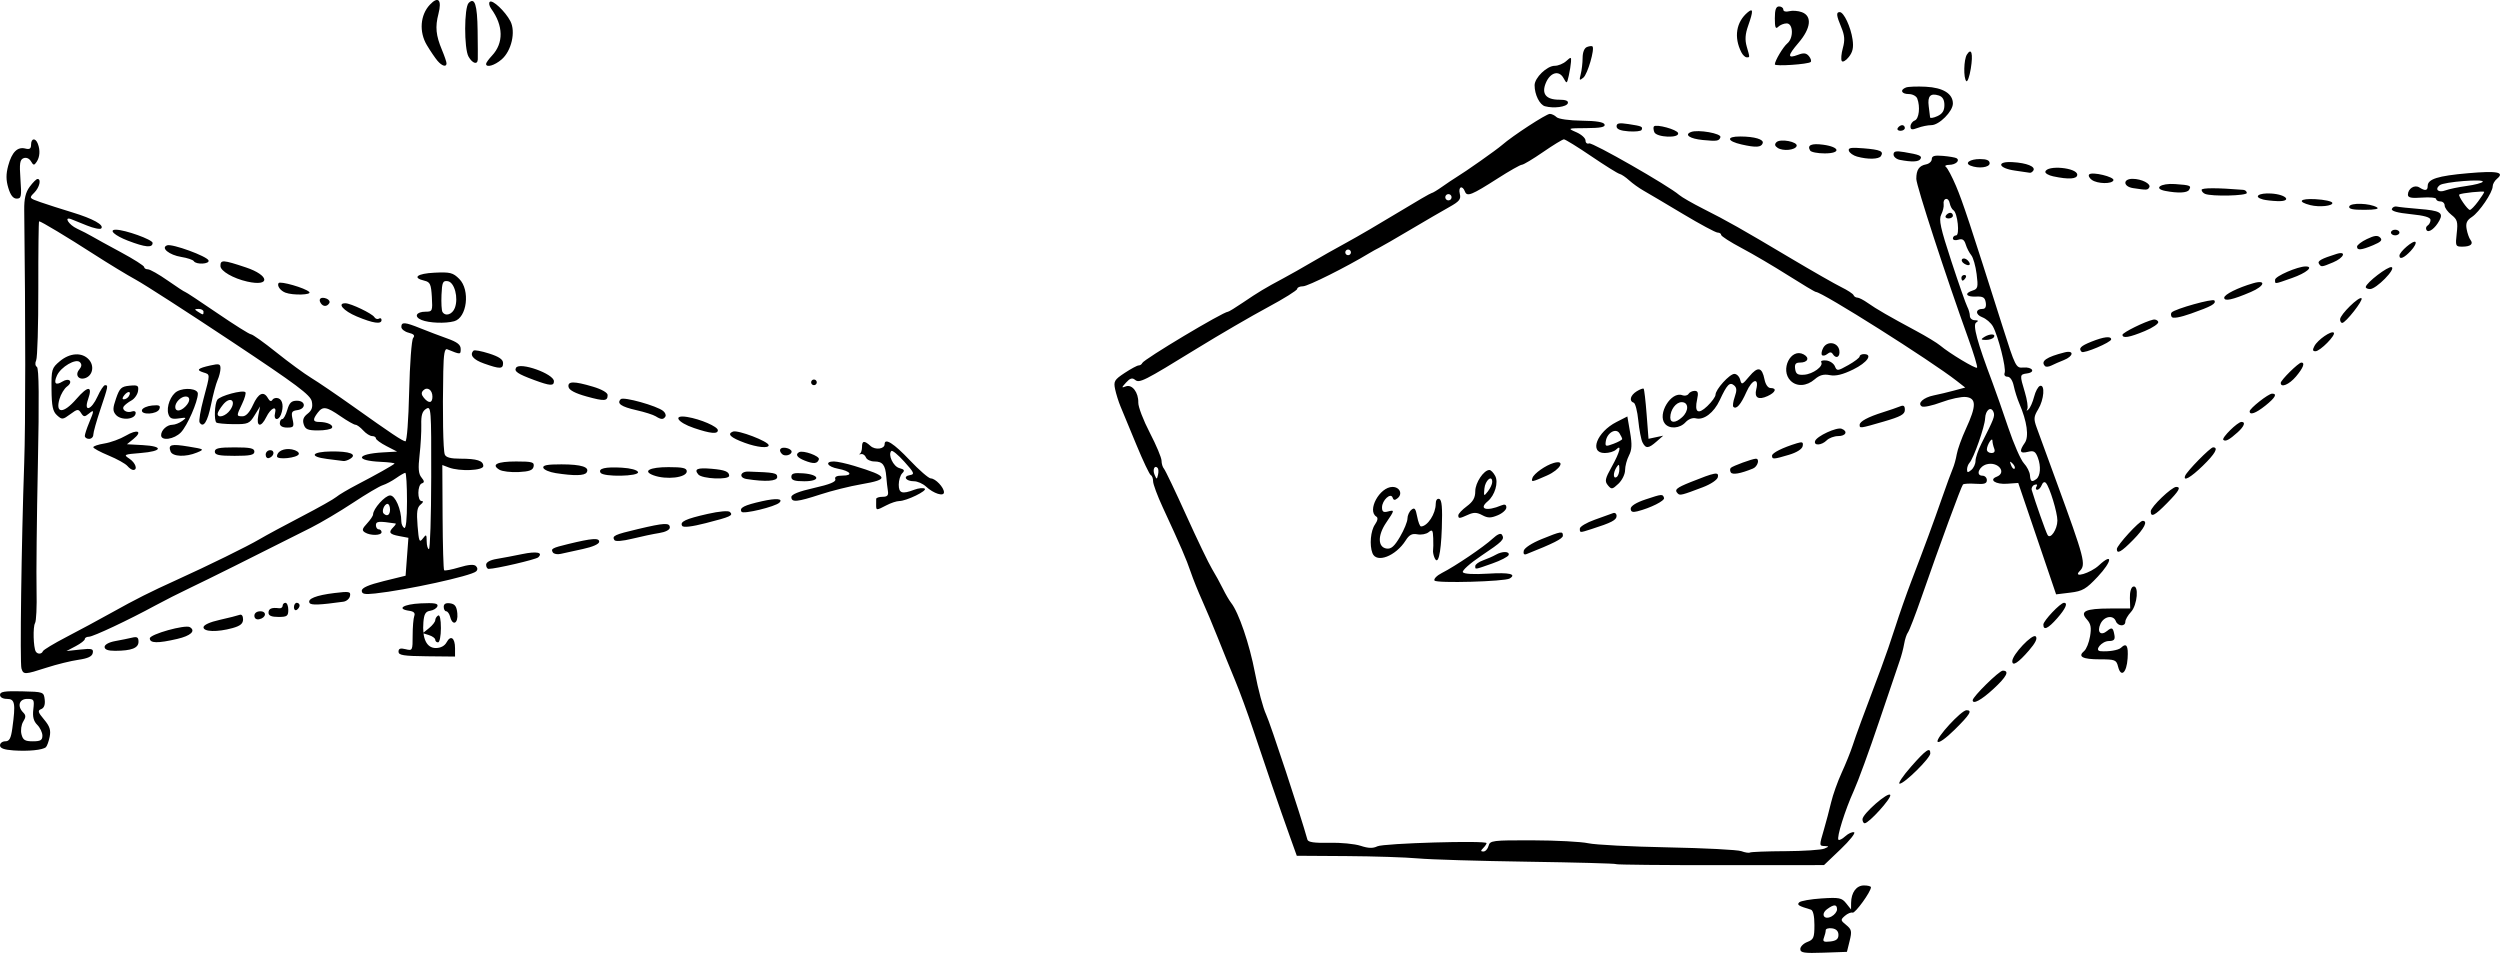 <?xml version="1.0" encoding="utf-8"?>
<svg height="118.948mm" viewBox="0 0 312.06 118.948" width="312.06mm" xmlns="http://www.w3.org/2000/svg">
	<title>A diagram showing two shapes and views onto them. The first shape, an equilateral triangle has the near corner to the point of view labelled A and the furthest visible points labelled B and C. Points D and E are level with point A and sit on the lines of sight from the point of view to corners B and C. The second shape is a regular pentagon and has the same points marked (with prime marks) to show that the outside visible points are closer to the point of view than with the triangle.</title>
	<path d="m189.744 201.882c0-.304.397-.703.882-.887.78-.297.882-.541.882-2.119 0-1.122-.164-1.833-.441-1.915-1.555-.464-1.771-.598-1.46-.909.184-.184 1.441-.405 2.793-.492 2.207-.142 2.521-.08 3.069.61l.61.768.008-.817c.013-1.305.659-2.182 1.608-2.182.478 0 .87.102.87.228 0 .555-1.976 3.286-2.293 3.169-.194-.071-.625.107-.957.396-.566.493-.556.564.161 1.145.674.546.725.782.428 1.986l-.337 1.367-2.91.102c-2.449.086-2.91.015-2.91-.45zm4.763-1.769c0-.463-.273-.744-.794-.818-.437-.062-.794.044-.794.236 0 .192-.101.612-.225.935-.183.476-.034.564.794.47.745-.085 1.019-.306 1.019-.822zm-.176-3.187c0-.643-.38-.656-1.221-.041-.867.634-.406 1.429.537.924.376-.201.684-.599.684-.883zm-27.595-5.651c-.075-.075-5.05-.21-11.054-.298-6.004-.088-12.144-.273-13.645-.411s-5.521-.268-8.935-.29l-6.207-.04-.885-2.469c-1.223-3.412-3.082-8.822-4.547-13.229-.677-2.037-1.693-4.815-2.259-6.174-.566-1.358-1.532-3.739-2.148-5.292s-1.513-3.69-1.993-4.75c-.48-1.06-1.116-2.643-1.413-3.518-.54-1.589-1.243-3.215-3.494-8.079-.659-1.424-1.198-2.879-1.198-3.234 0-.355-.128-.698-.284-.762-.156-.065-.972-1.784-1.813-3.822s-1.728-4.18-1.972-4.763-.546-1.549-.672-2.148c-.207-.984-.092-1.18 1.19-2.028.78-.516 1.568-.939 1.75-.939.182 0 .384-.135.449-.3.182-.464 10.108-6.403 10.702-6.403.1 0 .942-.516 1.87-1.147 1.921-1.305 2.766-1.813 5.008-3.01.873-.466 2.461-1.364 3.528-1.995 1.067-.631 3.052-1.752 4.41-2.49 1.358-.738 4.256-2.43 6.439-3.759 2.183-1.329 4.059-2.416 4.169-2.416s.705-.358 1.322-.795 1.387-.953 1.709-1.147c1.154-.693 5.072-3.452 5.764-4.059 1.284-1.127 5.505-3.878 5.949-3.878.24 0 .62.184.844.408.231.231 1.584.422 3.128.441 1.837.022 2.768.176 2.867.474.108.323-.496.445-2.264.455-2.387.014-2.399.019-1.264.512.631.274 1.147.739 1.147 1.033 0 .294.202.457.45.363.413-.158 9.908 5.276 11.24 6.433.317.276 1.667 1.051 2.999 1.724 3.033 1.531 4.708 2.478 10.888 6.154 2.716 1.616 5.574 3.249 6.35 3.629.776.38 1.464.829 1.529.999.065.169.278.308.475.308.196 0 .778.299 1.294.664 1.056.749 2.703 1.701 6.052 3.497 1.261.676 2.611 1.497 2.999 1.823 1.162.978 4.424 2.938 4.599 2.764.089-.089-.406-1.737-1.1-3.661-2.787-7.724-6.485-19.073-6.485-19.903-.001-1.136.345-1.649 1.223-1.816.388-.074.707-.37.709-.658.003-.397.347-.494 1.411-.4.774.068 1.529.198 1.678.289.475.29-.109.821-.909.827-.425.003-.611.122-.412.265.198.143.764 1.212 1.257 2.376.842 1.986 1.755 4.743 5.812 17.546 1.597 5.039 1.676 5.197 2.577 5.115 1.141-.103 1.593.577.488.734-.938.133-.942.165-.281 2.361.282.937.417 1.875.301 2.085-.143.256-.089.265.165.028.207-.194.516-.898.685-1.563.17-.666.5-1.274.733-1.352.658-.219.512 1.707-.22 2.914-.56.923-.584 1.213-.19 2.293.248.68 1.351 3.697 2.45 6.705 3.557 9.732 3.729 10.391 2.919 11.2-.945.945 1.345.269 2.394-.707 1.79-1.665 1.671-.523-.146 1.413-1.455 1.55-1.889 1.801-3.43 1.988l-1.764.215-2.363-6.954-2.363-6.954-1.394.101c-1.421.103-2.31-.487-1.311-.87 1.316-.505.216-1.927-1.211-1.564-.985.251-1.444 1.428-.557 1.428.305 0 .555.25.555.556 0 .43-.318.533-1.396.455-.768-.055-1.482-.015-1.587.09-.205.205-2.871 7.456-5.164 14.048-.773 2.221-1.537 4.205-1.7 4.41-.162.205-.376.849-.475 1.431-.099.582-.351 1.535-.559 2.117-.208.582-1.366 3.995-2.572 7.585-1.206 3.59-2.627 7.479-3.156 8.643-1.091 2.4-2.172 5.854-1.912 6.114.095.095.482-.107.86-.449s.867-.562 1.087-.489c.22.073-.535 1.025-1.677 2.115l-2.077 1.981-12.913.009c-7.102.005-12.975-.053-13.05-.128zm21.136-1.611c2.291-.014 4.483-.158 4.871-.32.601-.251.614-.298.088-.319-.742-.03-.74-.003-.132-2.075.267-.91.669-2.429.893-3.377.224-.948.817-2.615 1.318-3.704.501-1.09 1.116-2.616 1.368-3.392.42-1.296 1.25-3.552 3.568-9.701.475-1.261 1.268-3.563 1.762-5.115.494-1.552 1.383-4.092 1.977-5.644 1.74-4.55 2.722-7.214 3.836-10.407.575-1.649 1.186-3.316 1.357-3.704.171-.388.395-1.197.497-1.797.102-.6.618-2.029 1.146-3.175 1.314-2.847 1.315-3.813.007-3.963-.556-.064-1.935.23-3.064.652s-2.229.659-2.445.525c-.611-.377.186-1.117 1.483-1.377.616-.123 1.751-.394 2.524-.602l1.405-.378-1.049-.821c-3.239-2.535-16.818-11.113-17.592-11.113-.114 0-1.67-.928-3.458-2.061-1.788-1.134-4.401-2.671-5.808-3.415-1.407-.745-2.558-1.484-2.558-1.643 0-.159-.199-.289-.442-.289-.243 0-2.188-1.045-4.322-2.323-2.134-1.278-4.346-2.587-4.916-2.91-.57-.323-1.383-.905-1.807-1.293-.424-.388-.963-.75-1.198-.804-.235-.054-1.824-1.046-3.53-2.205-1.706-1.159-3.241-2.106-3.41-2.105-.169.001-1.34.715-2.601 1.585s-2.452 1.584-2.646 1.585c-.194.001-1.543.764-2.999 1.696-3.286 2.104-3.848 2.329-4.108 1.652-.322-.84-.864-.602-.642.283.169.672-.051.948-1.316 1.653-.835.465-3.027 1.74-4.87 2.833-1.843 1.093-3.59 2.101-3.881 2.242-.291.14-.847.448-1.235.683-2.857 1.728-7.666 4.131-8.267 4.131-.401 0-.728.146-.728.325s-1.658 1.215-3.685 2.302c-2.027 1.087-5.995 3.397-8.817 5.132-6.706 4.124-7.195 4.37-7.754 3.905-.33-.274-.624-.182-1.101.346-.592.654-.595.698-.037.484.785-.301 1.594.753 1.559 2.031-.014.519.633 2.21 1.438 3.758s1.464 3.115 1.464 3.483c0 .368.136.82.302 1.004.166.184 1.414 2.796 2.774 5.803s2.81 6.024 3.223 6.703 1.023 1.79 1.357 2.469c.334.679.796 1.473 1.026 1.764.95 1.198 2.303 5.163 2.978 8.727.395 2.088 1.022 4.432 1.392 5.208.513 1.075 4.359 12.729 5.156 15.624.09.325.861.437 2.718.394 1.426-.033 3.192.137 3.924.379.964.318 1.539.336 2.087.064.775-.384 13.633-.758 13.633-.397 0 .109-.191.389-.423.622-.329.329-.322.423.033.423.251 0 .539-.318.641-.706.174-.667.475-.705 5.523-.69 2.936.008 6.053.173 6.926.365.873.193 5.344.424 9.934.513 4.591.09 8.718.304 9.172.475.454.171.935.247 1.07.168.135-.079 2.119-.155 4.41-.169zm-43.787-33.782c-.124-.201.296-.629.933-.952 1.647-.835 5.224-3.256 6.323-4.278.595-.554 1.017-.73 1.167-.485.351.567.102.819-2.619 2.644-1.369.918-2.388 1.832-2.265 2.03.138.224 1.346.291 3.18.178 2.617-.162 3.562.053 2.667.606-.624.386-9.161.62-9.385.257zm5.089-1.815c0-.199.437-.516.97-.706.534-.189 1.246-.503 1.583-.697.813-.468 1.772-.45 1.611.031-.07.211-.99.687-2.044 1.058-2.246.791-2.12.772-2.12.313zm-5.121-1.114c-.113-.295-.179-.678-.146-.853.033-.174.041-.853.018-1.507-.036-1.014-.12-1.125-.569-.752-.29.241-.922.362-1.404.27-.664-.127-1.017.055-1.457.752-1.248 1.976-3.658 2.901-4.159 1.596-.385-1.004-.225-2.797.319-3.574.337-.482.402-.842.176-.981-1.204-.744.402-3.707 2.01-3.707.896 0 1.294.862.646 1.4-.354.293-.513.278-.627-.062-.23-.683-1.326.323-1.326 1.216 0 .53.174.658.706.519.893-.234.888-.198-.193 1.395-1.076 1.586-1.049 3.066.06 3.224.567.081.975-.279 1.676-1.474.51-.869.926-1.89.926-2.269 0-.378.22-.87.488-1.093.396-.328.532-.169.722.839.128.684.345 1.241.482 1.238.818-.018 1.836-1.583 1.836-2.823 0-.45.179-.698.441-.611.324.108.409 1.073.321 3.645-.114 3.337-.493 4.786-.945 3.61zm11.171-.786c.073-.352 1.001-.957 2.241-1.461 2.434-.989 2.646-1.023 2.645-.423-0.0.369-1.176.964-4.533 2.295-.31.123-.433-.021-.353-.412zm7.003-2.771c0-.245.833-.742 1.852-1.104 1.019-.362 2.051-.733 2.293-.826.243-.093.441.067.441.355 0 .508-.628.836-3.139 1.638-1.486.475-1.447.476-1.447-.063zm-15.169-1.66c0-.188.476-.694 1.058-1.125.783-.579 1.058-1.069 1.058-1.884 0-1.053 1.063-2.646 1.765-2.646.18 0 .504.332.721.738.437.816-.04 2.43-.937 3.174-1.178.977-.138 1.284 1.714.505.427-.18.617-.098.617.265 0 .288-.484.725-1.076.97-.873.362-1.238.359-1.937-.015-.671-.359-1.06-.37-1.763-.05-1.095.499-1.221.506-1.221.069zm4.233-4.164c0-.942-.883-.193-.978.83-.092.984-.071 1.0.441.346.295-.377.537-.906.537-1.176zm17.286 3.338c0-.337.694-.77 1.852-1.154 2.079-.691 2.14-.696 2.309-.188.118.354-1.696 1.263-3.346 1.677-.584.147-.814.052-.814-.335zm5.884-1.885c-.474-.474-.21-.709 1.613-1.44 3.046-1.221 3.522-1.308 3.384-.62-.069.344-.873.886-1.885 1.271-2.592.986-2.85 1.051-3.112.789zm-8.732-1.035c-.419-.505-.354-.817.476-2.305 1.029-1.843 1.294-2.9.538-2.144-.233.233-.868.423-1.411.423-1.985 0-.99-2.619 1.472-3.875l1.354-.691.341 1.978c.262 1.52.229 2.191-.141 2.901-.265.508-.483 1.332-.484 1.832-.001.5-.375 1.259-.831 1.687-.764.718-.867.733-1.314.195zm1.432-2.018c-.004-.628-.069-.674-.347-.244-.449.695-.449 1.512 0 1.235.194-.12.35-.566.347-.991zm.353-3.761c-.003-.103-.157-.425-.343-.716-.443-.695-1.546-.058-1.702.984-.102.681-.03.705.97.328.594-.224 1.077-.492 1.075-.595zm-11.202 4.861c.182-.547 1.645-1.577 2.653-1.868 1.528-.441.854.817-.839 1.566-1.905.843-2.0.858-1.814.303zm24.759-.688c-.119-.193-.118-.449.002-.569.236-.236 2.683-1.132 3.116-1.141.532-.011.246.985-.353 1.228-1.572.639-2.561.811-2.765.481zm5.146-2.085c0-.352 1.311-1.008 3.119-1.561.666-.204.803-.134.706.36-.074.377-.731.795-1.708 1.087-1.929.576-2.117.586-2.117.114zm-16.167-1.658c-.174-.34-.41-1.567-.525-2.728-.114-1.161-.374-2.166-.577-2.234-.608-.203-.42-.922.37-1.415.407-.254.801-.401.875-.327.074.074.241 1.511.37 3.193l.235 3.058.919-.195.919-.195-.833.73c-1.016.891-1.342.912-1.753.113zm21.543-.176c.195-.602 2.704-1.764 3.308-1.532.819.314.544.915-.419.915-.499 0-1.145.238-1.436.529-.641.641-1.652.702-1.453.088zm-18.74-2.154c-.991-1.194.774-4.096 2.166-3.562.299.115.648.039.776-.168.128-.207.474-.377.769-.377.411 0 .483.244.306 1.05-.362 1.646.112 1.964 1.272.853.561-.537 1.02-1.173 1.02-1.413 0-.665 1.756-2.607 2.357-2.607.292 0 .616.326.72.725.176.674.256.645 1.139-.412 1.069-1.28 1.59-1.175 1.902.385.125.627.435 1.066.751 1.066.836 0 .634.548-.37 1.006-1.149.524-1.677.208-1.412-.847.383-1.526-.511-1.286-1.226.329-.704 1.59-1.264 2.228-1.633 1.858-.107-.107-.028-.668.174-1.248.278-.798.257-1.147-.089-1.433-.544-.451-.874-.108-1.791 1.861-.726 1.558-1.987 2.516-2.973 2.258-.407-.106-.93.092-1.289.488-.705.779-2.0.874-2.569.189zm2.135-.811c.87-.787.842-1.886-.048-1.886-.717 0-1.424.952-1.424 1.917 0 .718.659.704 1.472-.032zm22.165.949c0-.429 1.029-.984 2.929-1.58.814-.255 1.758-.58 2.098-.721.465-.193.617-.086.617.432 0 .553-.516.839-2.615 1.449-2.999.872-3.029.876-3.029.42zm-8.618-5.506c-1.354-1.354.027-4.148 1.627-3.292.794.425.524 1.024-.463 1.024-.534 0-.681.196-.596.794.09.634.317.779 1.126.721 1.093-.078 2.44-1.065 2.133-1.562-.104-.168.178-.266.626-.217.448.048.932.376 1.076.729.248.608.336.6 1.676-.153.777-.437 1.414-.924 1.414-1.082s.238-.288.529-.288c1.162 0 .424 1.058-1.338 1.92-1.31.641-2.18.851-2.913.704-.765-.153-1.273-.012-1.891.523-1.005.871-2.238.945-3.005.178zm3.924-3.199c-.121-.121-.056-.526.145-.9.501-.936 1.869-.71 2.017.332.116.813-.419 1.087-.829.424-.158-.256-.364-.257-.671-.003-.243.202-.541.268-.662.147zm29.378 20.662c.012-.99-.963-4.189-1.435-4.708-.172-.189-.388-.079-.52.265-.124.323-.377.588-.562.588s-.225-.179-.089-.399c.151-.244.056-.33-.244-.22-.27.098-.426.396-.349.663.421 1.442 1.773 5.274 1.98 5.608.35.567 1.205-.694 1.219-1.797zm-2.635-5.184c.517-.38.606-1.599.195-2.681-.298-.785-.511-.908-1.247-.724-1.006.253-1.117-.075-.381-1.126.542-.774.277-2.676-.682-4.901-.251-.582-.565-1.574-.698-2.205-.145-.688-.457-1.147-.78-1.147-.31 0-.461-.204-.354-.481.216-.562-.809-4.617-1.466-5.798-.248-.446-.847-.961-1.332-1.146-.898-.342-.857-1.042.061-1.042.328 0 .461-.28.378-.794-.104-.641-.341-.784-1.233-.742-1.24.058-1.482-.414-.39-.76.638-.203.69-.421.483-2.052-.127-1.004-.429-2.064-.672-2.355s-.553-.893-.688-1.338c-.182-.598-.423-.752-.924-.594-.379.12-.677.049-.677-.162 0-.207.18-.377.399-.377.482 0 .185-2.812-.332-3.138-.186-.118-.397-.52-.468-.894-.149-.788-.875-.642-.754.151.044.291-.095.873-.308 1.294-.318.625-.086 1.687 1.272 5.821.913 2.781 1.806 5.332 1.984 5.669.178.337.324.853.324 1.147 0 .294.278.536.617.539.448.004.494.084.17.289-.455.289.124 2.42 2.026 7.467.402 1.067 1.292 3.606 1.976 5.642s1.562 4.039 1.95 4.452c.388.413.731 1.089.762 1.502.06.799.222.898.788.481zm-6.526-17.722c.695-.449 1.512-.449 1.235 0-.12.194-.566.35-.991.347-.628-.004-.674-.069-.244-.347zm-2.822-7.408c0-.194.168-.353.374-.353.205 0 .275.159.156.353-.12.194-.288.353-.374.353-.086 0-.156-.159-.156-.353zm.353-1.764c-.28-.173-.392-.432-.248-.575.143-.143.445-.075.672.151.533.533.236.831-.423.423zm-2.293-5.997c.12-.194.367-.353.55-.353.183 0 .332.159.332.353s-.247.353-.55.353c-.302 0-.452-.159-.332-.353zm-98.394 31.487c-.385-.385-.65.227-.373.865.262.604.281.604.428-.012.084-.355.06-.738-.055-.853zm102.098-.879c0-.386.334-1.359.741-2.162 1.559-3.07 1.696-3.425 1.509-3.912-.307-.8-1.012-.277-1.053.781-.04 1.027-1.427 4.972-1.946 5.535-.17.184-.309.561-.309.837 0 .406.101.418.529.063.291-.242.529-.755.529-1.142zm4.63.342c-.348-.346-.389-.305-.197.197.132.348.33.544.438.435.109-.109 0-.393-.241-.633zm-2.299-1.875c-.118-.307-.217-.743-.22-.97-.007-.55-.688.515-.695 1.087-.003.243.25.441.562.441.372 0 .493-.192.353-.558zm-80.295-24.489c0-.194-.159-.353-.353-.353s-.353.159-.353.353.159.353.353.353.353-.159.353-.353zm12.505-7.086c-.114-.184-.357-.241-.541-.128-.184.114-.241.357-.128.541.114.184.357.241.541.128.184-.114.241-.357.128-.541zm51.348 77.848c0-.679 3.296-3.547 3.471-3.021.139.417-2.675 3.52-3.192 3.52-.154 0-.279-.225-.279-.499zm6.055-6.556c1.875-2.13 2.412-2.5 2.412-1.662 0 .585-3.233 3.779-3.825 3.779-.247 0 .389-.953 1.414-2.117zm-236.86-2.037c-1.172-.082-1.676-.271-1.676-.628 0-.28.296-.51.658-.51.515 0 .706-.355.882-1.637.424-3.097.324-3.655-.658-3.655-.53 0-.882-.201-.882-.505 0-.401.566-.492 2.734-.441 2.704.064 2.735.075 2.846 1.037.073.634-.081 1.046-.441 1.184-.465.178-.408.384.36 1.297.711.845.865 1.322.699 2.156-.118.589-.33 1.174-.472 1.3-.398.353-2.199.532-4.05.402zm3.616-1.843c0-.388-.289-.995-.642-1.348-.462-.462-.6-1.007-.491-1.94.14-1.203.084-1.298-.769-1.298-1.008 0-1.271.919-.488 1.702.341.341.34.58-.006 1.133-.241.386-.339 1.096-.217 1.579.181.719.436.878 1.417.878.961 0 1.196-.139 1.196-.706zm236.567.753c-.261-.422 2.962-3.928 3.61-3.928.762 0 .436.535-1.48 2.428-1.117 1.103-1.993 1.72-2.13 1.5zm4.381-5.177c0-.436 3.309-3.689 3.752-3.689.885 0 .495.755-1.195 2.31-1.483 1.365-2.558 1.945-2.558 1.379zm-243.563-3.954c-.207-.656-.005-15.667.344-25.665.17-4.853.17-17.353.002-31.574-.017-1.412.169-2.201.683-2.899.388-.527.825-.964.97-.97.512-.021.257 1.055-.406 1.718-.659.659-.646.68.794 1.183.806.281 2.584.852 3.951 1.267 2.603.79 4.035 1.587 3.613 2.01-.137.137-.931-.026-1.763-.363-.833-.337-1.712-.691-1.955-.787-1-.398-.35.684.706 1.174.631.293 1.464.722 1.852.954.388.232 2.015 1.126 3.616 1.987 1.601.861 2.91 1.693 2.91 1.85 0 .157.212.285.471.285.259 0 1.377.635 2.485 1.411 1.108.776 2.079 1.411 2.157 1.411.079 0 1.885 1.191 4.013 2.646s4.027 2.646 4.217 2.646c.191 0 1.613 1.014 3.161 2.254 1.548 1.24 3.508 2.675 4.355 3.189s3.208 2.121 5.245 3.569c4.766 3.389 6.098 4.279 6.502 4.344.187.03.39-2.634.472-6.211.079-3.445.303-6.455.497-6.69.256-.309.103-.489-.56-.656-.502-.126-.913-.45-.913-.72 0-.651.432-.62 2.404.176.909.367 2.407.935 3.329 1.264 1.251.446 1.676.778 1.676 1.311 0 .716-.017.716-1.676.038-.329-.135-.456.565-.499 2.768-.103 5.218-.02 9.821.187 10.36.141.367.727.525 1.948.525 2.075 0 2.862.253 2.862.92 0 .57-2.947.694-4.299.181l-.817-.31.034 6.488c.019 3.568.105 6.56.193 6.647.088.087.936-.075 1.886-.36 1.162-.35 1.843-.403 2.083-.163.224.224.232.471.021.666-.617.57-8.663 2.331-12.594 2.756-1.331.144-1.676.073-1.676-.345 0-.363.848-.734 2.734-1.199l2.734-.673.176-2.366.176-2.366-1.147-.215c-1.236-.231-1.385-.463-.723-1.124.233-.233.352-.434.265-.447-2.096-.314-2.452-.285-2.452.203 0 .289.159.526.353.526s.353.159.353.353c0 .434-1.408.455-2.077.032-.4-.253-.351-.458.265-1.119.415-.445.754-.953.754-1.129 0-.698 1.498-2.369 2.124-2.369.648 0 1.397 1.731 1.402 3.242.001.328.161.695.355.815.226.14.353-1.055.353-3.331 0-1.952-.095-3.549-.21-3.549-.116 0-.632.297-1.147.659s-1.27.763-1.677.889c-.408.126-2.074 1.112-3.704 2.191s-3.995 2.481-5.256 3.117c-7.649 3.855-12.831 6.435-14.993 7.463-1.358.646-3.343 1.65-4.41 2.231-3.349 1.823-7.788 3.912-8.314 3.912-.278 0-.505.13-.505.289 0 .159-.516.56-1.147.892l-1.147.603 1.701-.183c1.477-.159 1.685-.103 1.583.427-.083.432-.607.68-1.797.85-.923.132-2.701.57-3.95.974-2.755.89-2.907.896-3.152.116zm2.675-2.162c.065-.17 1.388-.969 2.94-1.775 1.552-.806 4.092-2.174 5.644-3.04 3.035-1.693 4.787-2.575 8.114-4.084 3.957-1.795 8.815-4.181 10.334-5.076.833-.491 3.214-1.775 5.292-2.855 2.077-1.079 4.015-2.171 4.306-2.426.291-.255 1.482-.959 2.646-1.565 2.317-1.205 4.392-2.371 4.613-2.592.078-.078-.69-.179-1.707-.224-3.28-.147-3.089-.989.269-1.181l1.764-.1-1.323-.681c-.728-.375-1.323-.81-1.323-.968 0-.158-.214-.287-.474-.287-.261 0-.762-.318-1.113-.706-.351-.388-.784-.706-.961-.706-.178 0-1.015-.476-1.861-1.058-1.778-1.223-2.215-1.291-2.86-.441-.65.856-.603 1.147.186 1.147.998 0 1.817.381 1.594.743-.107.174-.889.316-1.738.316-1.271 0-1.586-.134-1.784-.761-.173-.544-.035-.921.482-1.323.531-.412.672-.819.53-1.529-.161-.807-1.837-2.059-10.091-7.542-5.444-3.616-10.783-7.058-11.866-7.649-1.082-.591-3.476-2.047-5.319-3.235-3.236-2.086-6.531-4.067-6.766-4.066-.062 0-.107 3.77-.099 8.378.008 4.608-.111 8.646-.266 8.974-.162.345-.124.693.09.825.256.158.293 3.974.121 12.28-.138 6.628-.211 13.671-.163 15.651.048 1.98-.037 3.801-.189 4.047-.279.451-.211 3.062.093 3.553.223.361.743.335.887-.045zm10.545-23.126c-.231-.278-1.282-.863-2.336-1.3-1.054-.437-1.917-.904-1.917-1.037 0-.134.627-.343 1.393-.466.766-.123 1.964-.559 2.661-.971 1.463-.863 2.159-.565.956.41l-.81.657 1.961.106c2.648.144 2.492.77-.246.988-2.102.168-2.172.202-1.417.702.782.518 1.089 1.414.484 1.414-.17 0-.498-.227-.729-.505zm24.93-.873c-2.306-.286-1.949-.91.537-.936 2.285-.024 3.239.335 2.382.898-.291.191-.688.325-.882.297-.194-.028-1.111-.144-2.037-.259zm-7.664-.533c0-.307.251-.559.559-.559.623 0 .514.759-.14.977-.23.077-.419-.112-.419-.419zm1.411.211c0-.641.893-1.058 1.867-.871.542.104.926.368.855.586-.158.483-2.722.751-2.722.285zm-13.284-.609c-.332-.865.063-.974 2.243-.616 1.991.326 2.019.346 1.052.748-1.409.586-3.045.52-3.295-.132zm5.523.015c0-.42.51-.529 2.469-.529 1.96 0 2.469.109 2.469.529 0 .42-.51.529-2.469.529-1.96 0-2.469-.109-2.469-.529zm-16.228-1.952c0-.2.238-.934.529-1.631.669-1.601.663-1.73-.051-1.138-.496.412-.634.397-.945-.097-.333-.527-.453-.514-1.353.152-.931.688-1.026.696-1.648.133-.527-.477-.666-1.129-.687-3.226-.026-2.503.023-2.671 1.033-3.521 1.263-1.063 2.779-1.151 3.629-.212.7.774.493 1.954-.402 2.297-.845.324-1.375-.355-.81-1.037.329-.396.354-.669.087-.936-.498-.498-2.367.59-2.856 1.664-.449.985-.176 1.294.674.763.862-.538 1.392.021.582.614-.347.253-.774.963-.95 1.577-.527 1.839.512 1.831 2.11-.016 1.459-1.687 2.063-1.679 1.471.019-.581 1.668.398 1.389 1.176-.335.35-.776.771-1.411.936-1.411.421 0 .402.098-.583 3.032-.485 1.445-.882 2.862-.882 3.149 0 .287-.238.522-.529.522s-.529-.164-.529-.364zm9.525-.095c0-.631.73-1.305 1.414-1.305.312 0 .861-.214 1.219-.476.59-.431.55-.461-.427-.318-.843.124-1.126.007-1.298-.536-.288-.906.3-2.417 1.109-2.85.957-.512 2.569-.325 2.569.299-0.0.988-1.318 4.005-2.109 4.827-.845.878-2.477 1.114-2.477.359zm3.024-3.573c.629-.629.651-1.26.045-1.26-.59 0-1.305.715-1.305 1.305 0 .606.631.583 1.26-.045zm11.793 2.091c0-.291.136-.529.302-.529s.45-.516.631-1.147c.256-.894.52-1.147 1.198-1.147 1.121 0 1.167 1.016.053 1.174-.704.1-.785.257-.589 1.147.205.931.139 1.031-.684 1.031-.574 0-.91-.196-.91-.529zm-10.016-.115c-.112-.181.108-1.499.489-2.929.855-3.214.856-3.035-.024-3.314-.927-.294-.709-.509.881-.867 1.096-.247 1.263-.199 1.263.367 0 .358-.163 1.016-.363 1.462-.199.446-.569 1.833-.821 3.083-.43 2.135-.959 2.952-1.425 2.199zm2.091.01c-.295-.295-.211-2.312.118-2.831.316-.498 3.183-1.276 3.507-.952.106.106-.073.752-.399 1.435-.737 1.545-.736 1.571.06 1.571.419 0 .879-.503 1.288-1.411.672-1.49 1.341-1.789 1.874-.837.21.375.404.441.558.192.13-.21.47-.293.754-.184.54.207.67 1.08.304 2.035-.316.825-.958.678-.737-.168.27-1.033-.529-.678-1.097.487-.652 1.337-1.268 1.211-.991-.202l.224-1.147-.687 1.118c-.64 1.042-.818 1.117-2.637 1.1-1.073-.01-2.035-.103-2.139-.206zm1.728-1.556c.817-1.167.017-1.783-.884-.681-.374.458-.681.974-.681 1.147 0 .609 1.025.304 1.564-.466zm-14.288.574c-.384-.462-.376-.811.045-2.028.444-1.284.657-1.485 1.683-1.583 1.039-.1 1.161-.022 1.058.67-.064.43-.433.957-.821 1.171-.388.214-.816.543-.952.732-.313.437.385.884 1.008.644.26-.1.473-.023.473.171 0 .846-1.84 1.011-2.494.223zm1.626-2.287c.38-.614-.053-.744-.537-.161-.278.335-.305.538-.071.538.206 0 .48-.169.608-.376zm1.659 1.699c.08-.243.647-.491 1.262-.551.892-.088 1.074.001.905.441-.259.674-2.387.782-2.167.11zm36.098 8.418c.014-8.601-.011-8.94-.633-8.555-.485.3-.638.8-.607 1.989.022.873-.074 2.577-.214 3.786-.191 1.656-.133 2.345.235 2.791.38.461.391.626.048.741-.563.189-.582 2.206-.021 2.206.254 0 .2.175-.134.441-.436.347-.517.912-.377 2.654.156 1.948.234 2.138.652 1.587.435-.573.476-.544.486.344.006.534.132.97.281.97.148 0 .276-4.03.284-8.956zm-5.14 4.017c0-.388-.142-.706-.315-.706-.397 0-.766.918-.484 1.2.425.425.799.193.799-.495zm5.292-14.09c0-.85-.64-1.286-1.145-.781-.268.268-.247.535.074.922.617.743 1.071.683 1.071-.141zm-28.575-10.604c0-.194-.278-.35-.617-.347-.528.005-.54.055-.088.347.666.43.706.43.706 0zm238.982 44.299c-.212-.844-.37-.907-2.285-.907-2.15 0-2.788-.34-1.947-1.039.274-.227.605-1.049.736-1.826.186-1.102.098-1.568-.399-2.118-.917-1.013-.187-1.355 2.902-1.362l2.51-.005-.04-1.286c-.023-.744.146-1.351.401-1.441.753-.263.538 2.299-.265 3.161-.388.417-.706.966-.706 1.22 0 .637-.936.585-1.186-.067-.317-.827-1.481-.621-1.919.34-.466 1.022.031 1.542.836.875.605-.502.746-.418.913.549.093.537-.075.708-.702.714-.889.01-1.869 1.195-1.046 1.265 1.009.086 2.241-.117 2.558-.422.691-.664.935-.274.831 1.326-.119 1.823-.836 2.439-1.191 1.023zm-13.204-.678c0-.814 2.529-3.486 2.925-3.09.245.245-.023.805-.841 1.752-1.334 1.545-2.083 2.026-2.083 1.338zm-201.436-1.182c0-.394.232-.477.882-.313.86.216.882.173.882-1.697 0-1.055.092-2.157.203-2.448.139-.363-.055-.567-.617-.646-1.658-.235-.756-.825 1.419-.928 1.715-.081 2.205.001 2.089.353-.083.252-.487.508-.897.569-.58.086-.77.399-.854 1.411-.171 2.051.396 3.241 1.544 3.241.612 0 1.11-.263 1.351-.715.506-.946 1.053-.561 1.053.74v1.041l-3.528-.036c-2.901-.03-3.528-.131-3.528-.571zm-36.689-.595c0-.288.544-.589 1.323-.73.728-.132 1.68-.325 2.117-.43.621-.149.794-.038.794.512 0 .788-.866 1.125-2.91 1.133-.896.003-1.323-.153-1.323-.485zm5.644-1.069c0-.514 4.432-1.753 5.005-1.399.76.47.11 1.075-1.576 1.467-2.444.568-3.429.549-3.429-.067zm35.631.171c0-.181-.349-.44-.775-.575l-.775-.246.775-.628c.427-.345.775-.792.775-.992 0-.2.159-.462.353-.582.217-.134.353.467.353 1.567 0 .982-.159 1.785-.353 1.785-.194 0-.353-.148-.353-.329zm-28.928-1.555c0-.288.793-.651 2.028-.927 1.116-.25 2.227-.53 2.469-.623.265-.102.441.121.441.558 0 .539-.341.821-1.323 1.094-1.881.522-3.616.473-3.616-.102zm229.658-.34c0-.471 2.128-2.715 2.574-2.715.525 0 .204.731-.847 1.928-1.143 1.301-1.727 1.568-1.727.787zm-198.864-.951c-.101-.388-.325-.706-.496-.706s-.312-.249-.312-.554c0-.372.26-.517.794-.441.608.086.82.381.904 1.259.122 1.265-.583 1.615-.89.441zm-24.444-.151c0-.327.302-.555.735-.555.86 0 .738.824-.147.996-.348.068-.588-.112-.588-.441zm1.764-.379c0-.51.395-.676 1.323-.555.243.032.441-.108.441-.311s.159-.368.353-.368.353.397.353.882c0 .773-.153.882-1.235.882-.862 0-1.235-.16-1.235-.529zm3.175-.685c0-.302.159-.55.353-.55s.353.149.353.332c0 .183-.159.43-.353.55s-.353-.029-.353-.332zm1.954-.528c-.317-.513.811-.964 3.104-1.242 1.847-.224 2.048-.186 1.94.368-.066.34-.437.662-.825.715-2.986.414-4.037.454-4.219.159zm22.035-4.769c0-.319.5-.596 1.323-.731.728-.12 2.157-.391 3.177-.602 1.822-.377 2.652-.209 2.003.406-.285.27-5.312 1.44-6.188 1.44-.173 0-.315-.231-.315-.513zm8.326-1.546c-.278-.449-.078-.558 1.905-1.04 3-.73 3.881-.796 3.881-.292 0 .288-.789.642-2.028.909-1.116.241-2.367.516-2.781.611-.414.096-.853.011-.976-.188zm195.227-.418c0-.454 2.804-3.52 3.22-3.52.691 0 .224.941-1.177 2.368-1.486 1.514-2.043 1.828-2.043 1.152zm-187.544-1.119c-.323-.523.007-.678 2.935-1.372 3.331-.79 3.986-.822 3.986-.194 0 .286-.539.566-1.323.688-.728.113-2.239.431-3.358.707-1.23.303-2.116.371-2.24.17zm8.462-1.771c-.322-.522.425-.873 3.185-1.496 1.461-.33 2.59-.427 2.779-.238.439.439.109.591-3.016 1.391-1.763.452-2.805.573-2.948.342zm7.41-1.761c-.308-.498.31-.815 2.57-1.321 1.771-.396 2.659-.323 2.158.179-.507.507-4.52 1.477-4.727 1.142zm175.904-.063c0-.537 2.615-3.04 3.176-3.04.641 0 .368.486-1.133 2.015-1.56 1.59-2.043 1.832-2.043 1.025zm-159.103-.747c0-.291.003-.648.007-.794.004-.146.361-.265.794-.265.59 0 .758-.176.671-.706-.064-.388-.155-1.191-.202-1.785-.119-1.481-.456-1.919-1.478-1.919-.48 0-.96-.228-1.067-.507-.107-.279-.38-.464-.606-.411-.226.053-.293.03-.147-.052.146-.081.265-.452.265-.824 0-.816.279-.853 1.068-.138.588.532 1.754.385 1.754-.223 0-.835 1.152-.105 3.122 1.978 1.193 1.261 2.382 2.293 2.644 2.293.576 0 1.643 1.122 1.643 1.727 0 .577-1.304.164-2.244-.712-.391-.364-1.069-.662-1.506-.662-1.02 0-1.421-.619-.498-.769.623-.101.545-.288-.7-1.672-.771-.857-1.5-1.46-1.621-1.339-.457.457.238 1.939 1.002 2.139.627.164.701.297.357.642-.239.239-.435.879-.435 1.423 0 1.078.418 1.214 1.947.632.514-.195 1.095-.256 1.291-.135.397.246-2.279 1.547-3.188 1.551-.318.001-1.034.239-1.589.529-1.247.65-1.283.65-1.283-.002zm-10.583-1.026c0-.333.934-.708 2.83-1.136 1.978-.447 2.778-.775 2.657-1.091-.117-.306.172-.452.895-.452 1.393 0 1.029-.56-.557-.858-1.335-.25-1.705-.906-.511-.906.4 0 1.551.251 2.558.558 4.273 1.302 4.414 1.677.86 2.286-1.407.241-3.697.811-5.089 1.267-2.924.957-3.642 1.023-3.642.332zm-5.577-2.251c-1.014-.16-.818-.965.226-.931 3.239.107 3.587.173 3.587.683 0 .522-1.468.617-3.813.248zm5.577-.271c0-.427.328-.525 1.472-.441 2.105.155 2.227.99.145.99-1.229 0-1.617-.132-1.617-.549zm-17.221-.198c-1.399-.522-.477-1.016 1.896-1.016 1.772 0 2.272.115 2.272.522 0 .793-2.556 1.095-4.168.494zm5.605-.103c-.563-.678-.127-.863 1.67-.708 1.647.142 2.184.357 2.184.874 0 .54-3.39.394-3.854-.166zm185.594.172c.203-.563 3.139-3.555 3.488-3.555.711 0 .267.796-1.287 2.306-1.505 1.463-2.479 2.015-2.202 1.249zm-203.408-.342c-.761-.118-1.449-.413-1.529-.655-.107-.324.493-.44 2.265-.436 2.508.006 3.555.343 3.141 1.014-.254.411-1.556.438-3.877.078zm5.615-.041c-.332-.537.584-.755 2.662-.635 1.099.064 1.93.29 2.016.549.181.548-4.34.631-4.678.086zm-12.618-.374c-1.082-.645-.297-1.035 2.083-1.035 1.998 0 2.283.081 2.181.617-.09.475-.523.637-1.878.704-.968.047-2.042-.081-2.385-.286zm38.107-1.142c-.957-.376-1.222-.771-.706-1.054.497-.273 2.606.488 2.471.892-.188.563-.641.605-1.766.163zm-2.839-.821c-.482-.482-.237-.883.472-.772.396.062.722.271.724.466.006.429-.853.649-1.196.306zm-4.649-1.398c-1.776-.65-2.253-1.106-1.472-1.406.612-.235 4.445 1.231 4.456 1.705.009.412-1.439.267-2.984-.299zm184.556-.375c-.241-.241 1.783-2.237 2.269-2.237.549 0 .343.558-.478 1.297-1.05.946-1.532 1.198-1.79.94zm-190.889-1.472c-2.114-.716-2.707-1.684-.847-1.382 1.662.27 3.82 1.206 3.82 1.657 0 .508-.913.423-2.973-.275zm-4.788-1.468c-.291-.186-1.37-.528-2.397-.76-1.924-.434-2.499-.839-1.958-1.379.334-.334 4.52.835 5.298 1.481.253.21.374.523.268.695-.246.397-.546.388-1.21-.037zm198.967-.621c0-.362 2.343-2.205 2.803-2.205.678 0 .386.517-.844 1.499-1.194.953-1.959 1.228-1.959.706zm-207.61-1.857c-1.384-.382-2.156-.787-2.231-1.171-.145-.745.651-.757 3.049-.045 1.075.319 1.828.747 1.828 1.038 0 .777-.382.803-2.646.179zm-6.534-2.051c-2.049-.758-2.526-1.083-2.248-1.532.466-.755 4.725.766 4.725 1.688 0 .615-.475.585-2.477-.156zm34.58.292c0-.194.159-.353.353-.353s.353.159.353.353-.159.353-.353.353-.353-.159-.353-.353zm183.444.069c0-.344 2.226-2.539 2.574-2.539.489 0 .232.67-.666 1.737-.849 1.009-1.909 1.454-1.909.802zm-224.278-2.42c-1.355-.479-1.837-1.075-1.303-1.609.108-.108.981.055 1.94.361 1.242.397 1.744.741 1.744 1.196 0 .754-.375.762-2.381.052zm194.86.33c-.608-.608.155-1.145 2.447-1.72 1.204-.302 1.12.48-.104.963-.534.211-1.231.515-1.549.677-.319.162-.676.198-.794.08zm4.568-1.782c-.428-.428-.137-.732 1.222-1.275 1.549-.62 2.462-.725 2.462-.285 0 .367-3.426 1.818-3.684 1.56zm29.057-.734c.421-.786 2.119-1.956 2.413-1.662.292.292-1.709 2.318-2.288 2.318-.354 0-.386-.167-.125-.656zm-23.962-1.398c0-.276 2.812-1.664 3.836-1.894.267-.06.55.066.629.28.079.214-.676.73-1.679 1.147-1.927.801-2.787.945-2.787.468zm-220.398-2.286c-1.681-.704-2.507-1.669-1.411-1.649.677.012 3.322 1.28 3.597 1.725.134.217.392.304.573.192.181-.112.328-.035.328.171 0 .567-1.036.419-3.086-.439zm8.091.44c-1.002-.402-.694-1.039.503-1.039.839 0 .875-.086.773-1.838-.092-1.587-.218-1.864-.921-2.028-1.586-.371-.926-.897 1.255-1.001 1.956-.093 2.303-.006 3.087.778 1.389 1.389.971 4.853-.639 5.284-1.117.3-3.113.223-4.057-.156zm4.145-1.507c.477-1.254-.042-3.216-.883-3.339-.616-.09-.713.121-.782 1.707-.043.995.011 1.954.12 2.131.372.602 1.232.324 1.545-.499zm235.326 1.419c0-.583 2.384-2.918 2.678-2.624.238.238-1.98 3.067-2.414 3.077-.146.004-.265-.201-.265-.454zm-21.019-.293c-.12-.194-.121-.45-.003-.568.451-.451 5.16-1.766 5.332-1.489.246.398-.341.728-2.912 1.634-1.377.486-2.28.643-2.417.422zm-231.055-1.74c-.325-.525.052-.811.727-.552.312.12.468.377.347.573-.286.463-.781.453-1.074-.021zm237.61-.662c0-.4 1.692-1.246 3.611-1.804 1.667-.485 1.461.341-.27 1.083-2.307.989-3.341 1.212-3.341.721zm-242.006-.63c-.633-.241-1.071-.848-.859-1.191.184-.297 3.337.61 3.829 1.102.376.376-2.026.449-2.97.089zm259.674-.713c.06-.529 2.786-2.618 3.224-2.47.585.198-1.91 2.735-2.689 2.735-.31 0-.551-.119-.535-.265zm-264.437-.669c-1.753-.393-3.351-1.32-3.351-1.943 0-.802.292-.787 3.175.173 2.965.986 3.108 2.428.176 1.77zm253.118-.232c0-.437 2.824-1.663 3.822-1.659 1.048.004.098.81-1.702 1.443-2.277.802-2.12.786-2.12.215zm5.468-2.011c-.205-.332.332-.627 2.205-1.211 1.295-.404.933.483-.43 1.053-1.454.608-1.495.611-1.776.158zm-265.26-.306c-.104-.169-.807-.405-1.562-.526-1.512-.242-2.611-1.144-1.769-1.452.623-.229 4.996 1.368 5.17 1.887.155.464-1.555.549-1.838.091zm275.314-.69c0-.478 1.741-1.966 1.999-1.708.131.131-.134.634-.589 1.119-.833.887-1.41 1.128-1.41.589zm-5.292-1.126c0-.197.557-.624 1.238-.949.944-.45 1.336-.493 1.65-.179.314.314.106.54-.874.949-1.504.628-2.014.674-2.014.179zm-278.253-.743c-1.654-.636-2.454-1.368-1.494-1.368 1.128 0 4.581 1.24 4.581 1.645 0 .645-.896.565-3.087-.277zm290.695-.905c.163-1.444.079-1.738-.66-2.319-.465-.366-.846-.892-.846-1.169s-.238-.504-.529-.504-.529-.137-.529-.305-.794-.246-1.764-.174c-1.33.099-1.764.011-1.764-.358 0-.76.826-1.29 1.423-.913.738.467 1.046.414 1.046-.179 0-.865 1.257-1.263 5.032-1.593 3.651-.319 4.617-.136 3.626.687-.299.248-.544.673-.544.945 0 .762-1.665 3.22-2.594 3.829-.637.417-.792.772-.659 1.508.095.529.309 1.136.476 1.348.411.523.015.849-1.031.849-.826 0-.86-.081-.683-1.653zm2.661-3.977c.425-.574.772-1.115.772-1.201 0-.158-2.899.142-3.115.323-.178.149 1.045 1.922 1.325 1.922.135 0 .593-.47 1.018-1.044zm-1.433-1.944c1.018-.139 1.927-.376 2.02-.525.243-.393-4.846.008-5.367.423-.667.531-.168.985.714.651.43-.163 1.615-.409 2.633-.549zm-9.436 5.81c0-.194.238-.353.529-.353s.529.159.529.353c0 .194-.238.353-.529.353s-.529-.159-.529-.353zm4.435-.311c-.117-.19-.052-.445.145-.567.197-.122.359-.434.359-.694 0-.327-.768-.55-2.486-.722-1.634-.164-2.435-.388-2.337-.653.082-.222.357-.354.61-.294.254.06 1.504.193 2.778.295 2.621.21 3.068.462 2.545 1.439-.534.997-1.359 1.609-1.614 1.197zm-9.64-2.948c.162-.485 2.553-.41 3.441.107.347.202-.181.312-1.529.319-1.484.008-2.017-.111-1.912-.427zm-4.849-.159c-1.686-.424-1.332-.849.621-.746 1.118.059 2.07.266 2.117.46.092.388-1.622.566-2.738.285zm-5.909-.705c-1.274-.333-.559-.85 1.031-.746 1.921.125 2.635 1.014.763.949-.647-.022-1.454-.114-1.793-.202zm-281.448-1.446c-.295-.983-.298-1.719-.012-2.781.455-1.69 1.158-2.389 2.146-2.13.525.137.707.012.707-.488 0-.814.547-.889.844-.115.311.809.254 1.659-.15 2.264-.309.463-.398.454-.709-.073-.212-.359-.583-.515-.919-.387-.465.178-.533.639-.391 2.631.155 2.166.106 2.415-.471 2.415-.44 0-.771-.424-1.045-1.337zm274.216.75c-.243-.098-.441-.325-.441-.505 0-.267 1.927-.268 5.203-.003.243.02.441.194.441.388 0 .357-4.367.457-5.203.119zm-4.959-.371c-1.56-.298-.596-.988 1.201-.86 1.931.138 2.076.198 1.744.735-.231.374-1.386.423-2.945.125zm-4.037-.354c-1.245-.189-1.3-1.158-.065-1.158 1.135 0 2.357.632 2.083 1.076-.21.34-.295.343-2.018.082zm-5.152-1.03c-.319-.233-.464-.539-.323-.681.367-.367 3.158.305 3.026.728-.153.495-2.007.462-2.704-.048zm-4.814-.438c-.582-.124-1.025-.384-.984-.576.185-.869 3.983-.514 3.983.372 0 .544-1.067.616-2.999.203zm-4.735-.713c-2.144-.291-2.423-1.186-.331-1.062 1.765.104 2.887.557 2.586 1.045-.114.184-.317.311-.451.282-.134-.029-.946-.148-1.804-.265zm-5.586-.622c-.792-.319-.075-.824 1.17-.824.844 0 1.214.161 1.214.529 0 .523-1.391.695-2.383.295zm-8.817-.72c-.437-.084-.794-.387-.794-.673 0-.406.293-.472 1.323-.301 1.922.319 2.276.471 2.03.868-.22.356-1.077.392-2.559.106zm-5.354-.413c-.471-.132-.928-.455-1.015-.718-.126-.378.26-.444 1.826-.314 2.118.176 2.547.366 2.177.965-.254.412-1.642.443-2.987.067zm-5.847-.749c-.418-.677.152-.933 1.629-.732 2.105.286 2.241 1.084.185 1.084-.878 0-1.694-.159-1.814-.353zm-4.054-.335c-.369-.239-.415-.453-.154-.713.474-.474 2.693-.053 2.519.478-.17.518-1.696.67-2.365.236zm-4.501-.425c-1.854-.42-1.957-1.005-.176-.999 1.794.007 2.967.355 2.807.834-.177.53-.835.571-2.631.165zm-4.851-.56c-1.619-.158-2.354-.659-1.466-1.0.879-.337 3.825.183 3.67.648-.162.485-.419.526-2.204.352zm-6.052-.988c-.115-.299-.134-.619-.042-.711.31-.31 2.866.391 3.011.825.227.68-2.707.567-2.969-.114zm-3.209-.093c-1.027-.074-1.499-.27-1.499-.622 0-.404.317-.464 1.499-.283 1.669.256 1.803.316 1.624.727-.069.158-.8.238-1.624.178zm33.602-.421c.12-.194.367-.353.55-.353.183 0 .332.159.332.353 0 .194-.247.353-.55.353-.302 0-.452-.159-.332-.353zm1.587-.196c0-.292.238-.623.529-.735.537-.206.71-1.715.315-2.745-.118-.307-.594-.558-1.058-.558-.923 0-1.14-.516-.345-.822.275-.105 1.386-.147 2.47-.092 2.155.109 3.381.869 3.381 2.096 0 .979-1.713 2.699-2.689 2.699-.436 0-1.2.155-1.698.344-.723.275-.905.237-.905-.187zm4.233-2.659c0-.667-.224-1.049-.702-1.201-1.041-.33-1.422.076-1.257 1.34.081.621.158 1.244.171 1.386.013.141.421.076.906-.145.632-.288.882-.679.882-1.38zm-49.85.146c-.673-.183-1.303-1.451-1.303-2.622 0-.939 1.543-2.43 2.514-2.43.43 0 1.072-.263 1.427-.584.604-.546.642-.541.603.088-.023.37-.149 1.148-.279 1.73-.232 1.032-.248 1.039-.659.296-.563-1.018-1.658-.711-2.209.619-.561 1.353.026 2.083 1.674 2.083.819 0 1.173.145 1.076.441-.152.462-1.753.675-2.844.378zm52.584-3.14c-.372-.374-.32-2.69.074-3.314.575-.908.791-.124.486 1.757-.163 1.002-.415 1.703-.56 1.556zm-48.132-.854c.128-.485.235-1.403.238-2.04.003-.715.213-1.238.549-1.366.299-.115.606-.148.681-.073.309.309-.609 3.466-1.133 3.896-.5.41-.539.361-.334-.417zm-142.696-1.676c-.289-.34-.889-1.223-1.333-1.964-.988-1.649-.832-3.759.375-5.043 1.051-1.118 1.525-.613 1.072 1.141-.423 1.638-.322 2.681.438 4.5.313.75.57 1.503.57 1.673 0 .507-.559.353-1.122-.308zm6.061.376c0-.133.331-.594.735-1.024 1.473-1.568 1.437-3.742-.099-5.861-.239-.33-.321-.715-.182-.854.328-.328 1.938 1.178 2.581 2.415.685 1.316.134 3.711-1.097 4.772-.881.76-1.939 1.061-1.939.552zm160.867.066c0-.448 1.037-2.19 1.564-2.627.795-.66.734-2.489-.083-2.489-.349 0-.826.191-1.058.423-.329.329-.423.094-.423-1.058 0-1.082.143-1.482.529-1.482.291 0 .529.177.529.394 0 .227.315.312.743.2.409-.107 1.123-.05 1.587.127 1.288.49 1.116 2.01-.433 3.82-1.401 1.637-1.409 2.01-.034 1.487.685-.26 1.008-.218 1.334.175.237.285.335.614.219.73-.286.286-4.475.569-4.475.302zm-163.058-.971c-.568-.997-.555-6.127.017-6.699.757-.757 1.072.21 1.117 3.436.025 1.746.034 3.373.021 3.616-.037.703-.664.512-1.156-.353zm171.411.544c-.118-.19-.056-.918.138-1.618.269-.975.225-1.575-.19-2.568-.63-1.507-.672-1.914-.197-1.914.506 0 1.371 1.843 1.597 3.403.147 1.016.029 1.573-.469 2.202-.366.463-.762.686-.879.496zm-12.526-1.073c-.966-1.884-.661-3.797.797-5.008.686-.569.696-.163.044 1.686-.367 1.041-.416 1.764-.176 2.6.405 1.413.406 1.339-.008 1.339-.187 0-.483-.278-.657-.617z" stroke-width=".353" transform="translate(34.975 -83.415)"/>
</svg>
